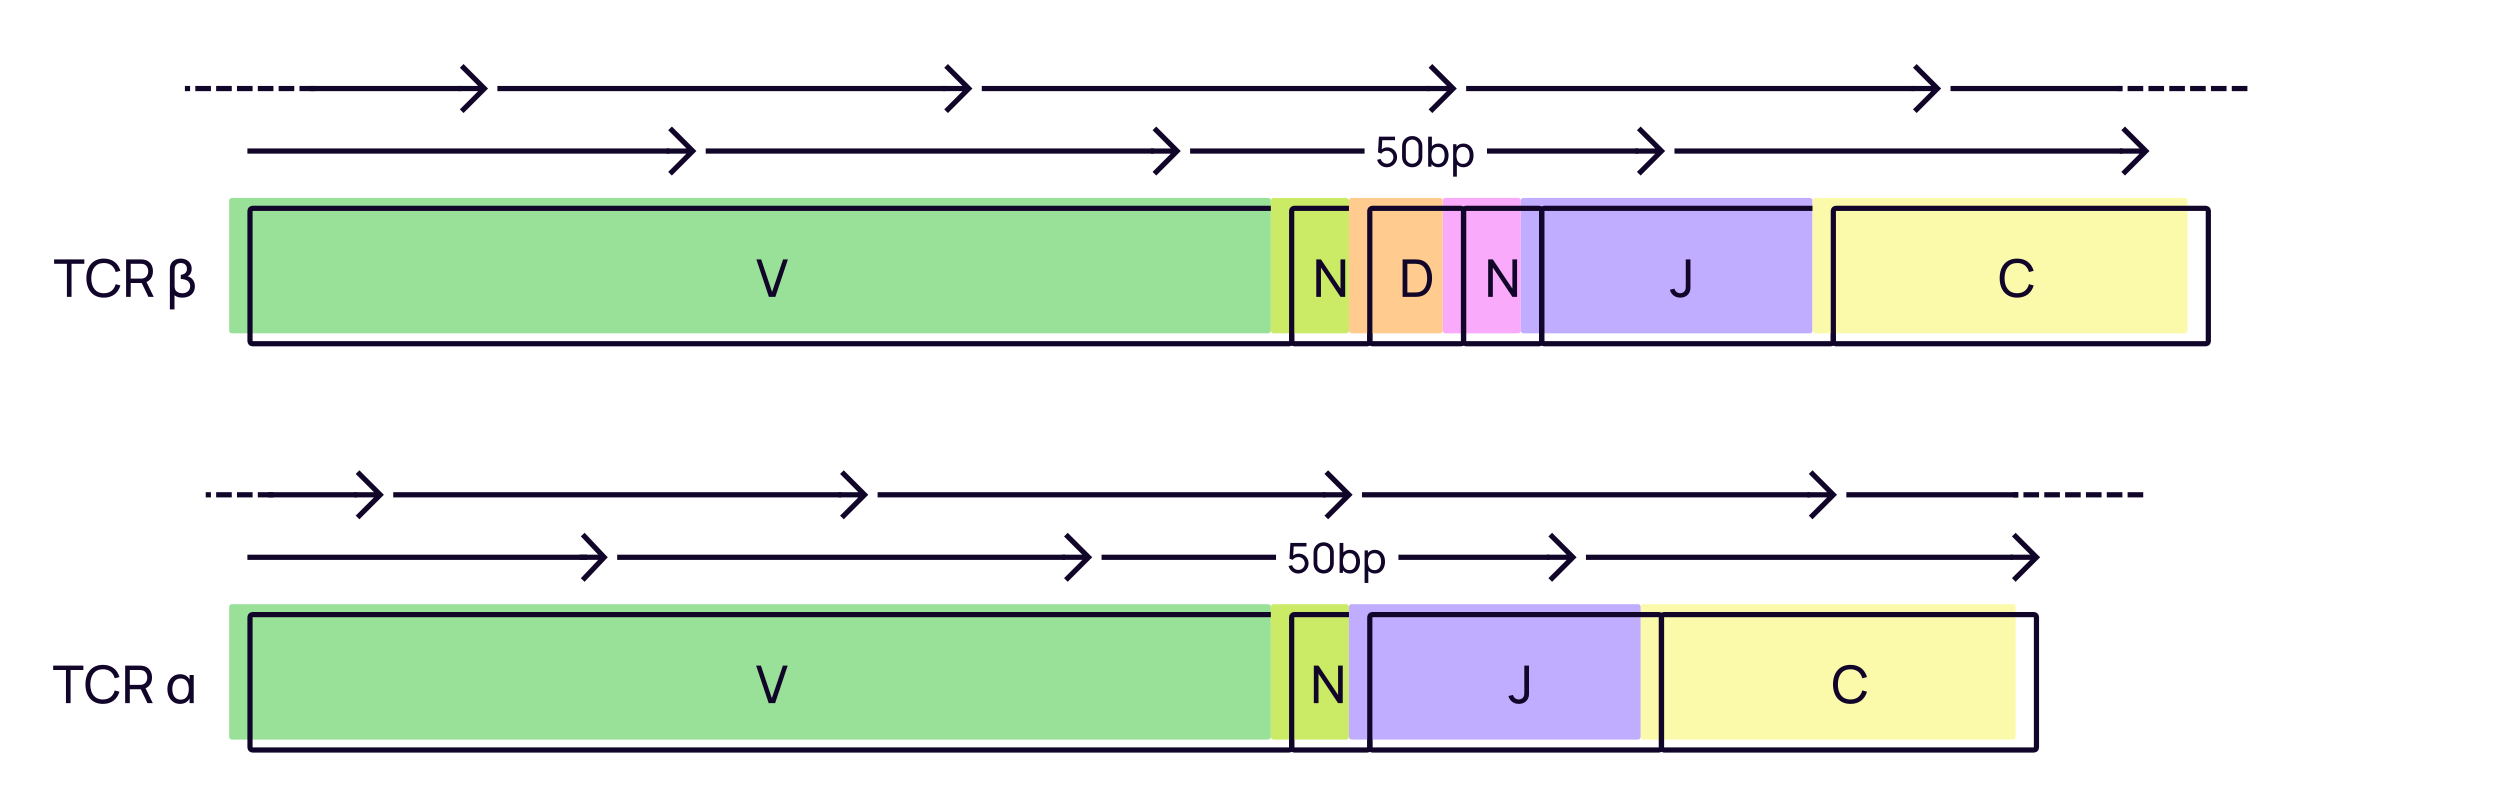 <svg width="960" height="312" viewBox="0 0 960 312" fill="none" xmlns="http://www.w3.org/2000/svg">
    <rect width="960" height="312" fill="white"/>
    <g filter="url(#filter0_i_5544_36326)">
        <path d="M96 81.6C96 81.04 96 80.76 96.109 80.546C96.205 80.358 96.358 80.205 96.546 80.109C96.76 80 97.04 80 97.6 80H494.4C494.96 80 495.24 80 495.454 80.109C495.642 80.205 495.795 80.358 495.891 80.546C496 80.76 496 81.04 496 81.6V130.4C496 130.96 496 131.24 495.891 131.454C495.795 131.642 495.642 131.795 495.454 131.891C495.24 132 494.96 132 494.4 132H97.6C97.04 132 96.76 132 96.546 131.891C96.358 131.795 96.205 131.642 96.109 131.454C96 131.24 96 130.96 96 130.4V125.5V119V112V106V99.5V93V86.5V81.6Z" fill="#99E099"/>
    </g>
    <path d="M96 81.6C96 81.04 96 80.76 96.109 80.546C96.205 80.358 96.358 80.205 96.546 80.109C96.76 80 97.04 80 97.6 80H494.4C494.96 80 495.24 80 495.454 80.109C495.642 80.205 495.795 80.358 495.891 80.546C496 80.76 496 81.04 496 81.6V130.4C496 130.96 496 131.24 495.891 131.454C495.795 131.642 495.642 131.795 495.454 131.891C495.24 132 494.96 132 494.4 132H97.6C97.04 132 96.76 132 96.546 131.891C96.358 131.795 96.205 131.642 96.109 131.454C96 131.24 96 130.96 96 130.4V125.5V119V112V106V99.5V93V86.5V81.6Z" stroke="#110529" stroke-width="2" stroke-linecap="round"/>
    <path d="M295.258 114H297.738L302.558 99.6H300.708L296.478 112.11L292.288 99.6H290.438L295.258 114Z" fill="#110529"/>
    <g filter="url(#filter1_i_5544_36326)">
        <path d="M704 81.6C704 81.04 704 80.76 703.891 80.546C703.795 80.358 703.642 80.205 703.454 80.109C703.24 80 702.96 80 702.4 80H593.6C593.04 80 592.76 80 592.546 80.109C592.358 80.205 592.205 80.358 592.109 80.546C592 80.76 592 81.04 592 81.6V106V130.4C592 130.96 592 131.24 592.109 131.454C592.205 131.642 592.358 131.795 592.546 131.891C592.76 132 593.04 132 593.6 132H702.4C702.96 132 703.24 132 703.454 131.891C703.642 131.795 703.795 131.642 703.891 131.454C704 131.24 704 130.96 704 130.4V125.5V119V112V106V99.5V93V86.5V81.6Z" fill="#C1ADFF"/>
    </g>
    <path d="M704 81.6C704 81.04 704 80.76 703.891 80.546C703.795 80.358 703.642 80.205 703.454 80.109C703.24 80 702.96 80 702.4 80H593.6C593.04 80 592.76 80 592.546 80.109C592.358 80.205 592.205 80.358 592.109 80.546C592 80.76 592 81.04 592 81.6V106V130.4C592 130.96 592 131.24 592.109 131.454C592.205 131.642 592.358 131.795 592.546 131.891C592.76 132 593.04 132 593.6 132H702.4C702.96 132 703.24 132 703.454 131.891C703.642 131.795 703.795 131.642 703.891 131.454C704 131.24 704 130.96 704 130.4V125.5V119V112V106V99.5V93V86.5V81.6Z" stroke="#110529" stroke-width="2" stroke-linecap="round"/>
    <path d="M645.227 114.29C646.677 114.29 647.937 113.7 648.667 112.43C649.197 111.51 649.137 110.72 649.137 109.48V99.6H647.337V109.48C647.337 110.37 647.337 110.99 647.077 111.51C646.687 112.29 645.867 112.6 645.187 112.6C644.117 112.6 643.207 111.83 642.997 110.85L641.227 111.27C641.737 113.11 643.207 114.29 645.227 114.29Z" fill="#110529"/>
    <g filter="url(#filter2_i_5544_36326)">
        <path d="M848 81.6C848 81.04 848 80.76 847.891 80.546C847.795 80.358 847.642 80.205 847.454 80.109C847.24 80 846.96 80 846.4 80H705.6C705.04 80 704.76 80 704.546 80.109C704.358 80.205 704.205 80.358 704.109 80.546C704 80.76 704 81.04 704 81.6V130.4C704 130.96 704 131.24 704.109 131.454C704.205 131.642 704.358 131.795 704.546 131.891C704.76 132 705.04 132 705.6 132H846.4C846.96 132 847.24 132 847.454 131.891C847.642 131.795 847.795 131.642 847.891 131.454C848 131.24 848 130.96 848 130.4V125.5V119V112V106V99.5V93V86.5V81.6Z" fill="#FAFAAA"/>
    </g>
    <path d="M848 81.6C848 81.04 848 80.76 847.891 80.546C847.795 80.358 847.642 80.205 847.454 80.109C847.24 80 846.96 80 846.4 80H705.6C705.04 80 704.76 80 704.546 80.109C704.358 80.205 704.205 80.358 704.109 80.546C704 80.76 704 81.04 704 81.6V130.4C704 130.96 704 131.24 704.109 131.454C704.205 131.642 704.358 131.795 704.546 131.891C704.76 132 705.04 132 705.6 132H846.4C846.96 132 847.24 132 847.454 131.891C847.642 131.795 847.795 131.642 847.891 131.454C848 131.24 848 130.96 848 130.4V125.5V119V112V106V99.5V93V86.5V81.6Z" stroke="#110529" stroke-width="2" stroke-linecap="round"/>
    <g filter="url(#filter3_i_5544_36326)">
        <path d="M782 237.6C782 237.04 782 236.76 781.891 236.546C781.795 236.358 781.642 236.205 781.454 236.109C781.24 236 780.96 236 780.4 236H639.6C639.04 236 638.76 236 638.546 236.109C638.358 236.205 638.205 236.358 638.109 236.546C638 236.76 638 237.04 638 237.6V286.4C638 286.96 638 287.24 638.109 287.454C638.205 287.642 638.358 287.795 638.546 287.891C638.76 288 639.04 288 639.6 288H780.4C780.96 288 781.24 288 781.454 287.891C781.642 287.795 781.795 287.642 781.891 287.454C782 287.24 782 286.96 782 286.4V281.5V275V268V262V255.5V249V242.5V237.6Z" fill="#FAFAAA"/>
    </g>
    <path d="M782 237.6C782 237.04 782 236.76 781.891 236.546C781.795 236.358 781.642 236.205 781.454 236.109C781.24 236 780.96 236 780.4 236H639.6C639.04 236 638.76 236 638.546 236.109C638.358 236.205 638.205 236.358 638.109 236.546C638 236.76 638 237.04 638 237.6V286.4C638 286.96 638 287.24 638.109 287.454C638.205 287.642 638.358 287.795 638.546 287.891C638.76 288 639.04 288 639.6 288H780.4C780.96 288 781.24 288 781.454 287.891C781.642 287.795 781.795 287.642 781.891 287.454C782 287.24 782 286.96 782 286.4V281.5V275V268V262V255.5V249V242.5V237.6Z" stroke="#110529" stroke-width="2" stroke-linecap="round"/>
    <path d="M774.593 114.3C777.923 114.3 780.113 112.47 780.933 109.61L779.123 109.13C778.533 111.27 777.023 112.6 774.593 112.6C771.373 112.6 769.733 110.25 769.753 106.8C769.773 103.35 771.373 101 774.593 101C777.023 101 778.533 102.33 779.123 104.47L780.933 103.99C780.113 101.13 777.923 99.3 774.593 99.3C770.283 99.3 767.873 102.36 767.873 106.8C767.873 111.24 770.283 114.3 774.593 114.3Z" fill="#110529"/>
    <path d="M710.593 270.3C713.923 270.3 716.113 268.47 716.933 265.61L715.123 265.13C714.533 267.27 713.023 268.6 710.593 268.6C707.373 268.6 705.733 266.25 705.753 262.8C705.773 259.35 707.373 257 710.593 257C713.023 257 714.533 258.33 715.123 260.47L716.933 259.99C716.113 257.13 713.923 255.3 710.593 255.3C706.283 255.3 703.873 258.36 703.873 262.8C703.873 267.24 706.283 270.3 710.593 270.3Z" fill="#110529"/>
    <g filter="url(#filter4_i_5544_36326)">
        <path d="M96 237.6C96 237.04 96 236.76 96.109 236.546C96.205 236.358 96.358 236.205 96.546 236.109C96.76 236 97.04 236 97.6 236H494.4C494.96 236 495.24 236 495.454 236.109C495.642 236.205 495.795 236.358 495.891 236.546C496 236.76 496 237.04 496 237.6V286.4C496 286.96 496 287.24 495.891 287.454C495.795 287.642 495.642 287.795 495.454 287.891C495.24 288 494.96 288 494.4 288H97.6C97.04 288 96.76 288 96.546 287.891C96.358 287.795 96.205 287.642 96.109 287.454C96 287.24 96 286.96 96 286.4V281.5V275V268V262V255.5V249V242.5V237.6Z" fill="#99E099"/>
    </g>
    <path d="M96 237.6C96 237.04 96 236.76 96.109 236.546C96.205 236.358 96.358 236.205 96.546 236.109C96.76 236 97.04 236 97.6 236H494.4C494.96 236 495.24 236 495.454 236.109C495.642 236.205 495.795 236.358 495.891 236.546C496 236.76 496 237.04 496 237.6V286.4C496 286.96 496 287.24 495.891 287.454C495.795 287.642 495.642 287.795 495.454 287.891C495.24 288 494.96 288 494.4 288H97.6C97.04 288 96.76 288 96.546 287.891C96.358 287.795 96.205 287.642 96.109 287.454C96 287.24 96 286.96 96 286.4V281.5V275V268V262V255.5V249V242.5V237.6Z" stroke="#110529" stroke-width="2" stroke-linecap="round"/>
    <path d="M295.171 270H297.651L302.471 255.6H300.621L296.391 268.11L292.201 255.6H290.351L295.171 270Z" fill="#110529"/>
    <g filter="url(#filter5_i_5544_36326)">
        <rect x="496" y="236" width="30" height="52" rx="1" fill="#CBEB67"/>
    </g>
    <rect x="496" y="236" width="30" height="52" rx="1" stroke="#110529" stroke-width="2" stroke-linecap="round"/>
    <path d="M504.509 270H506.309V258.74L513.819 270H515.619V255.6H513.819V266.85L506.309 255.6H504.509V270Z" fill="#110529"/>
    <g filter="url(#filter6_i_5544_36326)">
        <path d="M638 237.6C638 237.04 638 236.76 637.891 236.546C637.795 236.358 637.642 236.205 637.454 236.109C637.24 236 636.96 236 636.4 236H527.6C527.04 236 526.76 236 526.546 236.109C526.358 236.205 526.205 236.358 526.109 236.546C526 236.76 526 237.04 526 237.6V262V286.4C526 286.96 526 287.24 526.109 287.454C526.205 287.642 526.358 287.795 526.546 287.891C526.76 288 527.04 288 527.6 288H636.4C636.96 288 637.24 288 637.454 287.891C637.642 287.795 637.795 287.642 637.891 287.454C638 287.24 638 286.96 638 286.4V281.5V275V268V262V255.5V249V242.5V237.6Z" fill="#C1ADFF"/>
    </g>
    <path d="M638 237.6C638 237.04 638 236.76 637.891 236.546C637.795 236.358 637.642 236.205 637.454 236.109C637.24 236 636.96 236 636.4 236H527.6C527.04 236 526.76 236 526.546 236.109C526.358 236.205 526.205 236.358 526.109 236.546C526 236.76 526 237.04 526 237.6V262V286.4C526 286.96 526 287.24 526.109 287.454C526.205 287.642 526.358 287.795 526.546 287.891C526.76 288 527.04 288 527.6 288H636.4C636.96 288 637.24 288 637.454 287.891C637.642 287.795 637.795 287.642 637.891 287.454C638 287.24 638 286.96 638 286.4V281.5V275V268V262V255.5V249V242.5V237.6Z" stroke="#110529" stroke-width="2" stroke-linecap="round"/>
    <path d="M583.227 270.29C584.677 270.29 585.937 269.7 586.667 268.43C587.197 267.51 587.137 266.72 587.137 265.48V255.6H585.337V265.48C585.337 266.37 585.337 266.99 585.077 267.51C584.687 268.29 583.867 268.6 583.187 268.6C582.117 268.6 581.207 267.83 580.997 266.85L579.227 267.27C579.737 269.11 581.207 270.29 583.227 270.29Z" fill="#110529"/>
    <path d="M628 58H458" stroke="#110529" stroke-width="2" stroke-linecap="square"/>
    <path d="M638 58L638.707 57.293L639.414 58L638.707 58.707L638 58ZM630.707 66.707L630 67.414L628.586 66L629.293 65.293L630.707 66.707ZM629.293 50.707L628.586 50L630 48.586L630.707 49.293L629.293 50.707ZM628 57L638 57L638 59L628 59L628 57ZM638.707 58.707L630.707 66.707L629.293 65.293L637.293 57.293L638.707 58.707ZM637.293 58.707L629.293 50.707L630.707 49.293L638.707 57.293L637.293 58.707Z" fill="#110529"/>
    <rect width="47" height="20" transform="translate(524 48)" fill="white"/>
    <path d="M532.528 64.24C534.672 64.24 536.488 62.504 536.488 60.376C536.488 58.232 534.864 56.584 532.728 56.584C531.952 56.584 531.176 56.848 530.576 57.328L530.784 53.832H535.688V52.48H529.504L529.152 58.504L530.416 58.984C530.832 58.384 531.552 57.896 532.568 57.896C533.912 57.896 535.056 58.984 535.056 60.376C535.056 61.728 533.968 62.856 532.568 62.856C531.496 62.856 530.456 62.144 530.168 61.008L528.8 61.376C529.264 63.056 530.744 64.24 532.528 64.24ZM542.289 64.24C544.529 64.24 546.177 62.592 546.177 60.352V56.128C546.177 53.888 544.529 52.24 542.289 52.24C540.049 52.24 538.401 53.888 538.401 56.128V60.352C538.401 62.592 540.049 64.24 542.289 64.24ZM539.849 60.432V56.04C539.849 54.688 540.937 53.6 542.289 53.6C543.641 53.6 544.729 54.688 544.729 56.04V60.432C544.729 61.784 543.641 62.872 542.289 62.872C540.937 62.872 539.849 61.784 539.849 60.432ZM552.385 64.24C554.801 64.24 556.257 62.264 556.257 59.672C556.257 57.08 554.793 55.12 552.393 55.12C551.313 55.12 550.457 55.496 549.841 56.144V52.48H548.409V64H549.681V63.024C550.313 63.784 551.217 64.24 552.385 64.24ZM549.681 59.672C549.681 57.76 550.481 56.424 552.169 56.424C553.929 56.424 554.745 57.848 554.745 59.672C554.745 61.512 553.913 62.936 552.209 62.936C550.465 62.936 549.681 61.568 549.681 59.672ZM561.979 64.24C564.395 64.24 565.851 62.264 565.851 59.672C565.851 57.08 564.387 55.12 561.987 55.12C560.811 55.12 559.907 55.568 559.275 56.328V55.36H558.003V67.84H559.435V63.2C560.051 63.856 560.907 64.24 561.979 64.24ZM559.275 59.672C559.275 57.76 560.075 56.424 561.763 56.424C563.523 56.424 564.339 57.848 564.339 59.672C564.339 61.512 563.507 62.936 561.803 62.936C560.059 62.936 559.275 61.568 559.275 59.672Z" fill="#110529"/>
    <path d="M594 214H424" stroke="#110529" stroke-width="2" stroke-linecap="square"/>
    <path d="M604 214L604.707 213.293L605.414 214L604.707 214.707L604 214ZM596.707 222.707L596 223.414L594.586 222L595.293 221.293L596.707 222.707ZM595.293 206.707L594.586 206L596 204.586L596.707 205.293L595.293 206.707ZM594 213L604 213L604 215L594 215L594 213ZM604.707 214.707L596.707 222.707L595.293 221.293L603.293 213.293L604.707 214.707ZM603.293 214.707L595.293 206.707L596.707 205.293L604.707 213.293L603.293 214.707Z" fill="#110529"/>
    <rect width="47" height="20" transform="translate(490 204)" fill="white"/>
    <path d="M498.528 220.24C500.672 220.24 502.488 218.504 502.488 216.376C502.488 214.232 500.864 212.584 498.728 212.584C497.952 212.584 497.176 212.848 496.576 213.328L496.784 209.832H501.688V208.48H495.504L495.152 214.504L496.416 214.984C496.832 214.384 497.552 213.896 498.568 213.896C499.912 213.896 501.056 214.984 501.056 216.376C501.056 217.728 499.968 218.856 498.568 218.856C497.496 218.856 496.456 218.144 496.168 217.008L494.8 217.376C495.264 219.056 496.744 220.24 498.528 220.24ZM508.289 220.24C510.529 220.24 512.177 218.592 512.177 216.352V212.128C512.177 209.888 510.529 208.24 508.289 208.24C506.049 208.24 504.401 209.888 504.401 212.128V216.352C504.401 218.592 506.049 220.24 508.289 220.24ZM505.849 216.432V212.04C505.849 210.688 506.937 209.6 508.289 209.6C509.641 209.6 510.729 210.688 510.729 212.04V216.432C510.729 217.784 509.641 218.872 508.289 218.872C506.937 218.872 505.849 217.784 505.849 216.432ZM518.385 220.24C520.801 220.24 522.257 218.264 522.257 215.672C522.257 213.08 520.793 211.12 518.393 211.12C517.313 211.12 516.457 211.496 515.841 212.144V208.48H514.409V220H515.681V219.024C516.313 219.784 517.217 220.24 518.385 220.24ZM515.681 215.672C515.681 213.76 516.481 212.424 518.169 212.424C519.929 212.424 520.745 213.848 520.745 215.672C520.745 217.512 519.913 218.936 518.209 218.936C516.465 218.936 515.681 217.568 515.681 215.672ZM527.979 220.24C530.395 220.24 531.851 218.264 531.851 215.672C531.851 213.08 530.387 211.12 527.987 211.12C526.811 211.12 525.907 211.568 525.275 212.328V211.36H524.003V223.84H525.435V219.2C526.051 219.856 526.907 220.24 527.979 220.24ZM525.275 215.672C525.275 213.76 526.075 212.424 527.763 212.424C529.523 212.424 530.339 213.848 530.339 215.672C530.339 217.512 529.507 218.936 527.803 218.936C526.059 218.936 525.275 217.568 525.275 215.672Z" fill="#110529"/>
    <path d="M442 58H272" stroke="#110529" stroke-width="2" stroke-linecap="square"/>
    <path d="M452 58L452.707 57.293L453.414 58L452.707 58.707L452 58ZM444.707 66.707L444 67.414L442.586 66L443.293 65.293L444.707 66.707ZM443.293 50.707L442.586 50L444 48.586L444.707 49.293L443.293 50.707ZM442 57L452 57L452 59L442 59L442 57ZM452.707 58.707L444.707 66.707L443.293 65.293L451.293 57.293L452.707 58.707ZM451.293 58.707L443.293 50.707L444.707 49.293L452.707 57.293L451.293 58.707Z" fill="#110529"/>
    <path d="M408 214H238" stroke="#110529" stroke-width="2" stroke-linecap="square"/>
    <path d="M418 214L418.707 213.293L419.414 214L418.707 214.707L418 214ZM410.707 222.707L410 223.414L408.586 222L409.293 221.293L410.707 222.707ZM409.293 206.707L408.586 206L410 204.586L410.707 205.293L409.293 206.707ZM408 213L418 213L418 215L408 215L408 213ZM418.707 214.707L410.707 222.707L409.293 221.293L417.293 213.293L418.707 214.707ZM417.293 214.707L409.293 206.707L410.707 205.293L418.707 213.293L417.293 214.707Z" fill="#110529"/>
    <path d="M256 58H96" stroke="#110529" stroke-width="2" stroke-linecap="square"/>
    <path d="M266 58L266.707 57.293L267.414 58L266.707 58.707L266 58ZM258.707 66.707L258 67.414L256.586 66L257.293 65.293L258.707 66.707ZM257.293 50.707L256.586 50L258 48.586L258.707 49.293L257.293 50.707ZM256 57L266 57L266 59L256 59L256 57ZM266.707 58.707L258.707 66.707L257.293 65.293L265.293 57.293L266.707 58.707ZM265.293 58.707L257.293 50.707L258.707 49.293L266.707 57.293L265.293 58.707Z" fill="#110529"/>
    <path d="M224.444 214L96 214" stroke="#110529" stroke-width="2" stroke-linecap="square"/>
    <path d="M232 214L232.727 213.313L233.376 214L232.727 214.687L232 214ZM225.172 222.687L224.485 223.414L223.031 222.04L223.718 221.313L225.172 222.687ZM223.718 206.687L223.031 205.96L224.485 204.586L225.172 205.313L223.718 206.687ZM222.556 213L232 213L232 215L222.556 215L222.556 213ZM232.727 214.687L225.172 222.687L223.718 221.313L231.273 213.313L232.727 214.687ZM231.273 214.687L223.718 206.687L225.172 205.313L232.727 213.313L231.273 214.687Z" fill="#110529"/>
    <path d="M104 190H80" stroke="#110529" stroke-width="2" stroke-linecap="square" stroke-dasharray="4 4"/>
    <path d="M136 190H104" stroke="#110529" stroke-width="2" stroke-linecap="square"/>
    <path d="M146 190L146.707 189.293L147.414 190L146.707 190.707L146 190ZM138.707 198.707L138 199.414L136.586 198L137.293 197.293L138.707 198.707ZM137.293 182.707L136.586 182L138 180.586L138.707 181.293L137.293 182.707ZM136 189L146 189L146 191L136 191L136 189ZM146.707 190.707L138.707 198.707L137.293 197.293L145.293 189.293L146.707 190.707ZM145.293 190.707L137.293 182.707L138.707 181.293L146.707 189.293L145.293 190.707Z" fill="#110529"/>
    <path d="M322 190H152" stroke="#110529" stroke-width="2" stroke-linecap="square"/>
    <path d="M332 190L332.707 189.293L333.414 190L332.707 190.707L332 190ZM324.707 198.707L324 199.414L322.586 198L323.293 197.293L324.707 198.707ZM323.293 182.707L322.586 182L324 180.586L324.707 181.293L323.293 182.707ZM322 189L332 189L332 191L322 191L322 189ZM332.707 190.707L324.707 198.707L323.293 197.293L331.293 189.293L332.707 190.707ZM331.293 190.707L323.293 182.707L324.707 181.293L332.707 189.293L331.293 190.707Z" fill="#110529"/>
    <path d="M508 190H338" stroke="#110529" stroke-width="2" stroke-linecap="square"/>
    <path d="M518 190L518.707 189.293L519.414 190L518.707 190.707L518 190ZM510.707 198.707L510 199.414L508.586 198L509.293 197.293L510.707 198.707ZM509.293 182.707L508.586 182L510 180.586L510.707 181.293L509.293 182.707ZM508 189L518 189L518 191L508 191L508 189ZM518.707 190.707L510.707 198.707L509.293 197.293L517.293 189.293L518.707 190.707ZM517.293 190.707L509.293 182.707L510.707 181.293L518.707 189.293L517.293 190.707Z" fill="#110529"/>
    <path d="M694 190H524" stroke="#110529" stroke-width="2" stroke-linecap="square"/>
    <path d="M704 190L704.707 189.293L705.414 190L704.707 190.707L704 190ZM696.707 198.707L696 199.414L694.586 198L695.293 197.293L696.707 198.707ZM695.293 182.707L694.586 182L696 180.586L696.707 181.293L695.293 182.707ZM694 189L704 189L704 191L694 191L694 189ZM704.707 190.707L696.707 198.707L695.293 197.293L703.293 189.293L704.707 190.707ZM703.293 190.707L695.293 182.707L696.707 181.293L704.707 189.293L703.293 190.707Z" fill="#110529"/>
    <path d="M774 190H710" stroke="#110529" stroke-width="2" stroke-linecap="square"/>
    <path d="M822 190H774" stroke="#110529" stroke-width="2" stroke-linecap="square" stroke-dasharray="4 4"/>
    <path d="M120 34H72" stroke="#110529" stroke-width="2" stroke-linecap="square" stroke-dasharray="4 4"/>
    <path d="M176 34H120" stroke="#110529" stroke-width="2" stroke-linecap="square"/>
    <path d="M186 34L186.707 33.293L187.414 34L186.707 34.707L186 34ZM178.707 42.707L178 43.414L176.586 42L177.293 41.293L178.707 42.707ZM177.293 26.707L176.586 26L178 24.586L178.707 25.293L177.293 26.707ZM176 33L186 33L186 35L176 35L176 33ZM186.707 34.707L178.707 42.707L177.293 41.293L185.293 33.293L186.707 34.707ZM185.293 34.707L177.293 26.707L178.707 25.293L186.707 33.293L185.293 34.707Z" fill="#110529"/>
    <path d="M362 34H192" stroke="#110529" stroke-width="2" stroke-linecap="square"/>
    <path d="M372 34L372.707 33.293L373.414 34L372.707 34.707L372 34ZM364.707 42.707L364 43.414L362.586 42L363.293 41.293L364.707 42.707ZM363.293 26.707L362.586 26L364 24.586L364.707 25.293L363.293 26.707ZM362 33L372 33L372 35L362 35L362 33ZM372.707 34.707L364.707 42.707L363.293 41.293L371.293 33.293L372.707 34.707ZM371.293 34.707L363.293 26.707L364.707 25.293L372.707 33.293L371.293 34.707Z" fill="#110529"/>
    <path d="M548 34H378" stroke="#110529" stroke-width="2" stroke-linecap="square"/>
    <path d="M558 34L558.707 33.293L559.414 34L558.707 34.707L558 34ZM550.707 42.707L550 43.414L548.586 42L549.293 41.293L550.707 42.707ZM549.293 26.707L548.586 26L550 24.586L550.707 25.293L549.293 26.707ZM548 33L558 33L558 35L548 35L548 33ZM558.707 34.707L550.707 42.707L549.293 41.293L557.293 33.293L558.707 34.707ZM557.293 34.707L549.293 26.707L550.707 25.293L558.707 33.293L557.293 34.707Z" fill="#110529"/>
    <path d="M734 34H564" stroke="#110529" stroke-width="2" stroke-linecap="square"/>
    <path d="M744 34L744.707 33.293L745.414 34L744.707 34.707L744 34ZM736.707 42.707L736 43.414L734.586 42L735.293 41.293L736.707 42.707ZM735.293 26.707L734.586 26L736 24.586L736.707 25.293L735.293 26.707ZM734 33L744 33L744 35L734 35L734 33ZM744.707 34.707L736.707 42.707L735.293 41.293L743.293 33.293L744.707 34.707ZM743.293 34.707L735.293 26.707L736.707 25.293L744.707 33.293L743.293 34.707Z" fill="#110529"/>
    <path d="M814 34H750" stroke="#110529" stroke-width="2" stroke-linecap="square"/>
    <path d="M862 34H814" stroke="#110529" stroke-width="2" stroke-linecap="square" stroke-dasharray="4 4"/>
    <path d="M814 58H644" stroke="#110529" stroke-width="2" stroke-linecap="square"/>
    <path d="M824 58L824.707 57.293L825.414 58L824.707 58.707L824 58ZM816.707 66.707L816 67.414L814.586 66L815.293 65.293L816.707 66.707ZM815.293 50.707L814.586 50L816 48.586L816.707 49.293L815.293 50.707ZM814 57L824 57L824 59L814 59L814 57ZM824.707 58.707L816.707 66.707L815.293 65.293L823.293 57.293L824.707 58.707ZM823.293 58.707L815.293 50.707L816.707 49.293L824.707 57.293L823.293 58.707Z" fill="#110529"/>
    <path d="M772 214H610" stroke="#110529" stroke-width="2" stroke-linecap="square"/>
    <path d="M782 214L782.707 213.293L783.414 214L782.707 214.707L782 214ZM774.707 222.707L774 223.414L772.586 222L773.293 221.293L774.707 222.707ZM773.293 206.707L772.586 206L774 204.586L774.707 205.293L773.293 206.707ZM772 213L782 213L782 215L772 215L772 213ZM782.707 214.707L774.707 222.707L773.293 221.293L781.293 213.293L782.707 214.707ZM781.293 214.707L773.293 206.707L774.707 205.293L782.707 213.293L781.293 214.707Z" fill="#110529"/>
    <g filter="url(#filter7_i_5544_36326)">
        <rect x="496" y="80" width="30" height="52" rx="1" fill="#CBEB67"/>
    </g>
    <rect x="496" y="80" width="30" height="52" rx="1" stroke="#110529" stroke-width="2" stroke-linecap="round"/>
    <g filter="url(#filter8_i_5544_36326)">
        <rect x="562" y="80" width="30" height="52" rx="1" fill="#FAAAFA"/>
    </g>
    <rect x="562" y="80" width="30" height="52" rx="1" stroke="#110529" stroke-width="2" stroke-linecap="round"/>
    <g filter="url(#filter9_i_5544_36326)">
        <rect x="526" y="80" width="36" height="52" rx="1" fill="#FFCB8F"/>
    </g>
    <rect x="526" y="80" width="36" height="52" rx="1" stroke="#110529" stroke-width="2" stroke-linecap="round"/>
    <path d="M505.447 114H507.247V102.74L514.757 114H516.557V99.6H514.757V110.85L507.247 99.6H505.447V114Z" fill="#110529"/>
    <path d="M571.447 114H573.247V102.74L580.757 114H582.557V99.6H580.757V110.85L573.247 99.6H571.447V114Z" fill="#110529"/>
    <path d="M538.593 114H543.033C543.303 114 544.183 114 544.853 113.91C548.183 113.47 549.913 110.48 549.913 106.8C549.913 103.13 548.183 100.13 544.853 99.69C544.173 99.6 543.313 99.6 543.033 99.6H538.593V114ZM540.423 112.3V101.3H543.033C543.513 101.3 544.233 101.32 544.703 101.41C547.033 101.83 548.023 104.08 548.023 106.8C548.023 109.47 547.063 111.76 544.703 112.19C544.233 112.28 543.533 112.3 543.033 112.3H540.423Z" fill="#110529"/>
    <path d="M25.327 270H27.107V257.29H32.017V255.6H20.417V257.29H25.327V270ZM39.529 270.3C42.859 270.3 45.049 268.47 45.869 265.61L44.059 265.13C43.469 267.27 41.959 268.6 39.529 268.6C36.309 268.6 34.669 266.25 34.689 262.8C34.709 259.35 36.309 257 39.529 257C41.959 257 43.469 258.33 44.059 260.47L45.869 259.99C45.049 257.13 42.859 255.3 39.529 255.3C35.219 255.3 32.809 258.36 32.809 262.8C32.809 267.24 35.219 270.3 39.529 270.3ZM48.062 270H49.842V264.68H54.052L56.632 270H58.672L55.892 264.29C57.522 263.61 58.372 262.04 58.372 260.14C58.372 257.85 57.142 256.04 54.812 255.68C54.442 255.62 54.032 255.6 53.752 255.6H48.062V270ZM49.842 262.99V257.29H53.692C53.942 257.29 54.292 257.31 54.592 257.38C55.972 257.69 56.552 258.94 56.552 260.14C56.552 261.34 55.972 262.59 54.592 262.9C54.292 262.97 53.942 262.99 53.692 262.99H49.842ZM69.148 270.3C70.788 270.3 72.099 269.54 72.799 268.24V270H74.388V259.2H72.799V260.93C72.109 259.65 70.849 258.9 69.198 258.9C66.099 258.9 64.278 261.35 64.278 264.6C64.278 267.83 66.088 270.3 69.148 270.3ZM66.168 264.6C66.168 262.19 67.278 260.53 69.388 260.53C71.499 260.53 72.499 262.2 72.499 264.59C72.499 266.96 71.508 268.67 69.368 268.67C67.198 268.67 66.168 266.88 66.168 264.6Z" fill="#110529"/>
    <path d="M25.688 114H27.468V101.29H32.378V99.6H20.778V101.29H25.688V114ZM39.89 114.3C43.22 114.3 45.41 112.47 46.23 109.61L44.42 109.13C43.83 111.27 42.32 112.6 39.89 112.6C36.67 112.6 35.03 110.25 35.05 106.8C35.07 103.35 36.67 101 39.89 101C42.32 101 43.83 102.33 44.42 104.47L46.23 103.99C45.41 101.13 43.22 99.3 39.89 99.3C35.58 99.3 33.17 102.36 33.17 106.8C33.17 111.24 35.58 114.3 39.89 114.3ZM48.423 114H50.203V108.68H54.413L56.993 114H59.033L56.253 108.29C57.883 107.61 58.733 106.04 58.733 104.14C58.733 101.85 57.503 100.04 55.173 99.68C54.803 99.62 54.393 99.6 54.113 99.6H48.423V114ZM50.203 106.99V101.29H54.053C54.303 101.29 54.653 101.31 54.953 101.38C56.333 101.69 56.913 102.94 56.913 104.14C56.913 105.34 56.333 106.59 54.953 106.9C54.653 106.97 54.303 106.99 54.053 106.99H50.203ZM65.23 103.2V118.8H67.01V113.39C67.72 113.96 68.71 114.3 69.94 114.3C72.99 114.3 74.84 112.57 74.84 109.95C74.84 107.74 73.44 106.44 72.05 106.09C73.1 105.58 73.61 104.5 73.61 103.22C73.61 100.84 71.86 99.3 69.37 99.3C67.51 99.3 65.98 100.16 65.45 101.78C65.3 102.23 65.23 102.71 65.23 103.2ZM67.05 109.71V103.86C67.05 103.44 67.07 102.8 67.28 102.28C67.64 101.35 68.52 100.99 69.41 100.99C70.79 100.99 71.79 101.82 71.79 103.24C71.79 104.67 70.79 105.4 69.42 105.54V107.14C71.61 107.18 73.03 108.1 73.03 109.87C73.03 111.52 71.79 112.61 70.02 112.61C68.77 112.61 67.53 112.04 67.2 111.01C67.08 110.64 67.05 110.1 67.05 109.71Z" fill="#110529"/>
    <defs>
        <filter id="filter0_i_5544_36326" x="95" y="79" width="402" height="54" filterUnits="userSpaceOnUse" color-interpolation-filters="sRGB">
            <feFlood flood-opacity="0" result="BackgroundImageFix"/>
            <feBlend mode="normal" in="SourceGraphic" in2="BackgroundImageFix" result="shape"/>
            <feColorMatrix in="SourceAlpha" type="matrix" values="0 0 0 0 0 0 0 0 0 0 0 0 0 0 0 0 0 0 127 0" result="hardAlpha"/>
            <feOffset dx="-8" dy="-4"/>
            <feComposite in2="hardAlpha" operator="arithmetic" k2="-1" k3="1"/>
            <feColorMatrix type="matrix" values="0 0 0 0 0.067 0 0 0 0 0.02 0 0 0 0 0.161 0 0 0 0.16 0"/>
            <feBlend mode="normal" in2="shape" result="effect1_innerShadow_5544_36326"/>
        </filter>
        <filter id="filter1_i_5544_36326" x="591" y="79" width="114" height="54" filterUnits="userSpaceOnUse" color-interpolation-filters="sRGB">
            <feFlood flood-opacity="0" result="BackgroundImageFix"/>
            <feBlend mode="normal" in="SourceGraphic" in2="BackgroundImageFix" result="shape"/>
            <feColorMatrix in="SourceAlpha" type="matrix" values="0 0 0 0 0 0 0 0 0 0 0 0 0 0 0 0 0 0 127 0" result="hardAlpha"/>
            <feOffset dx="-8" dy="-4"/>
            <feComposite in2="hardAlpha" operator="arithmetic" k2="-1" k3="1"/>
            <feColorMatrix type="matrix" values="0 0 0 0 0.067 0 0 0 0 0.02 0 0 0 0 0.161 0 0 0 0.16 0"/>
            <feBlend mode="normal" in2="shape" result="effect1_innerShadow_5544_36326"/>
        </filter>
        <filter id="filter2_i_5544_36326" x="703" y="79" width="146" height="54" filterUnits="userSpaceOnUse" color-interpolation-filters="sRGB">
            <feFlood flood-opacity="0" result="BackgroundImageFix"/>
            <feBlend mode="normal" in="SourceGraphic" in2="BackgroundImageFix" result="shape"/>
            <feColorMatrix in="SourceAlpha" type="matrix" values="0 0 0 0 0 0 0 0 0 0 0 0 0 0 0 0 0 0 127 0" result="hardAlpha"/>
            <feOffset dx="-8" dy="-4"/>
            <feComposite in2="hardAlpha" operator="arithmetic" k2="-1" k3="1"/>
            <feColorMatrix type="matrix" values="0 0 0 0 0.067 0 0 0 0 0.02 0 0 0 0 0.161 0 0 0 0.16 0"/>
            <feBlend mode="normal" in2="shape" result="effect1_innerShadow_5544_36326"/>
        </filter>
        <filter id="filter3_i_5544_36326" x="637" y="235" width="146" height="54" filterUnits="userSpaceOnUse" color-interpolation-filters="sRGB">
            <feFlood flood-opacity="0" result="BackgroundImageFix"/>
            <feBlend mode="normal" in="SourceGraphic" in2="BackgroundImageFix" result="shape"/>
            <feColorMatrix in="SourceAlpha" type="matrix" values="0 0 0 0 0 0 0 0 0 0 0 0 0 0 0 0 0 0 127 0" result="hardAlpha"/>
            <feOffset dx="-8" dy="-4"/>
            <feComposite in2="hardAlpha" operator="arithmetic" k2="-1" k3="1"/>
            <feColorMatrix type="matrix" values="0 0 0 0 0.067 0 0 0 0 0.02 0 0 0 0 0.161 0 0 0 0.16 0"/>
            <feBlend mode="normal" in2="shape" result="effect1_innerShadow_5544_36326"/>
        </filter>
        <filter id="filter4_i_5544_36326" x="95" y="235" width="402" height="54" filterUnits="userSpaceOnUse" color-interpolation-filters="sRGB">
            <feFlood flood-opacity="0" result="BackgroundImageFix"/>
            <feBlend mode="normal" in="SourceGraphic" in2="BackgroundImageFix" result="shape"/>
            <feColorMatrix in="SourceAlpha" type="matrix" values="0 0 0 0 0 0 0 0 0 0 0 0 0 0 0 0 0 0 127 0" result="hardAlpha"/>
            <feOffset dx="-8" dy="-4"/>
            <feComposite in2="hardAlpha" operator="arithmetic" k2="-1" k3="1"/>
            <feColorMatrix type="matrix" values="0 0 0 0 0.067 0 0 0 0 0.02 0 0 0 0 0.161 0 0 0 0.16 0"/>
            <feBlend mode="normal" in2="shape" result="effect1_innerShadow_5544_36326"/>
        </filter>
        <filter id="filter5_i_5544_36326" x="495" y="235" width="32" height="54" filterUnits="userSpaceOnUse" color-interpolation-filters="sRGB">
            <feFlood flood-opacity="0" result="BackgroundImageFix"/>
            <feBlend mode="normal" in="SourceGraphic" in2="BackgroundImageFix" result="shape"/>
            <feColorMatrix in="SourceAlpha" type="matrix" values="0 0 0 0 0 0 0 0 0 0 0 0 0 0 0 0 0 0 127 0" result="hardAlpha"/>
            <feOffset dx="-8" dy="-4"/>
            <feComposite in2="hardAlpha" operator="arithmetic" k2="-1" k3="1"/>
            <feColorMatrix type="matrix" values="0 0 0 0 0.067 0 0 0 0 0.02 0 0 0 0 0.161 0 0 0 0.16 0"/>
            <feBlend mode="normal" in2="shape" result="effect1_innerShadow_5544_36326"/>
        </filter>
        <filter id="filter6_i_5544_36326" x="525" y="235" width="114" height="54" filterUnits="userSpaceOnUse" color-interpolation-filters="sRGB">
            <feFlood flood-opacity="0" result="BackgroundImageFix"/>
            <feBlend mode="normal" in="SourceGraphic" in2="BackgroundImageFix" result="shape"/>
            <feColorMatrix in="SourceAlpha" type="matrix" values="0 0 0 0 0 0 0 0 0 0 0 0 0 0 0 0 0 0 127 0" result="hardAlpha"/>
            <feOffset dx="-8" dy="-4"/>
            <feComposite in2="hardAlpha" operator="arithmetic" k2="-1" k3="1"/>
            <feColorMatrix type="matrix" values="0 0 0 0 0.067 0 0 0 0 0.02 0 0 0 0 0.161 0 0 0 0.16 0"/>
            <feBlend mode="normal" in2="shape" result="effect1_innerShadow_5544_36326"/>
        </filter>
        <filter id="filter7_i_5544_36326" x="495" y="79" width="32" height="54" filterUnits="userSpaceOnUse" color-interpolation-filters="sRGB">
            <feFlood flood-opacity="0" result="BackgroundImageFix"/>
            <feBlend mode="normal" in="SourceGraphic" in2="BackgroundImageFix" result="shape"/>
            <feColorMatrix in="SourceAlpha" type="matrix" values="0 0 0 0 0 0 0 0 0 0 0 0 0 0 0 0 0 0 127 0" result="hardAlpha"/>
            <feOffset dx="-8" dy="-4"/>
            <feComposite in2="hardAlpha" operator="arithmetic" k2="-1" k3="1"/>
            <feColorMatrix type="matrix" values="0 0 0 0 0.067 0 0 0 0 0.02 0 0 0 0 0.161 0 0 0 0.16 0"/>
            <feBlend mode="normal" in2="shape" result="effect1_innerShadow_5544_36326"/>
        </filter>
        <filter id="filter8_i_5544_36326" x="561" y="79" width="32" height="54" filterUnits="userSpaceOnUse" color-interpolation-filters="sRGB">
            <feFlood flood-opacity="0" result="BackgroundImageFix"/>
            <feBlend mode="normal" in="SourceGraphic" in2="BackgroundImageFix" result="shape"/>
            <feColorMatrix in="SourceAlpha" type="matrix" values="0 0 0 0 0 0 0 0 0 0 0 0 0 0 0 0 0 0 127 0" result="hardAlpha"/>
            <feOffset dx="-8" dy="-4"/>
            <feComposite in2="hardAlpha" operator="arithmetic" k2="-1" k3="1"/>
            <feColorMatrix type="matrix" values="0 0 0 0 0.067 0 0 0 0 0.02 0 0 0 0 0.161 0 0 0 0.16 0"/>
            <feBlend mode="normal" in2="shape" result="effect1_innerShadow_5544_36326"/>
        </filter>
        <filter id="filter9_i_5544_36326" x="525" y="79" width="38" height="54" filterUnits="userSpaceOnUse" color-interpolation-filters="sRGB">
            <feFlood flood-opacity="0" result="BackgroundImageFix"/>
            <feBlend mode="normal" in="SourceGraphic" in2="BackgroundImageFix" result="shape"/>
            <feColorMatrix in="SourceAlpha" type="matrix" values="0 0 0 0 0 0 0 0 0 0 0 0 0 0 0 0 0 0 127 0" result="hardAlpha"/>
            <feOffset dx="-8" dy="-4"/>
            <feComposite in2="hardAlpha" operator="arithmetic" k2="-1" k3="1"/>
            <feColorMatrix type="matrix" values="0 0 0 0 0.067 0 0 0 0 0.02 0 0 0 0 0.161 0 0 0 0.16 0"/>
            <feBlend mode="normal" in2="shape" result="effect1_innerShadow_5544_36326"/>
        </filter>
    </defs>
</svg>
